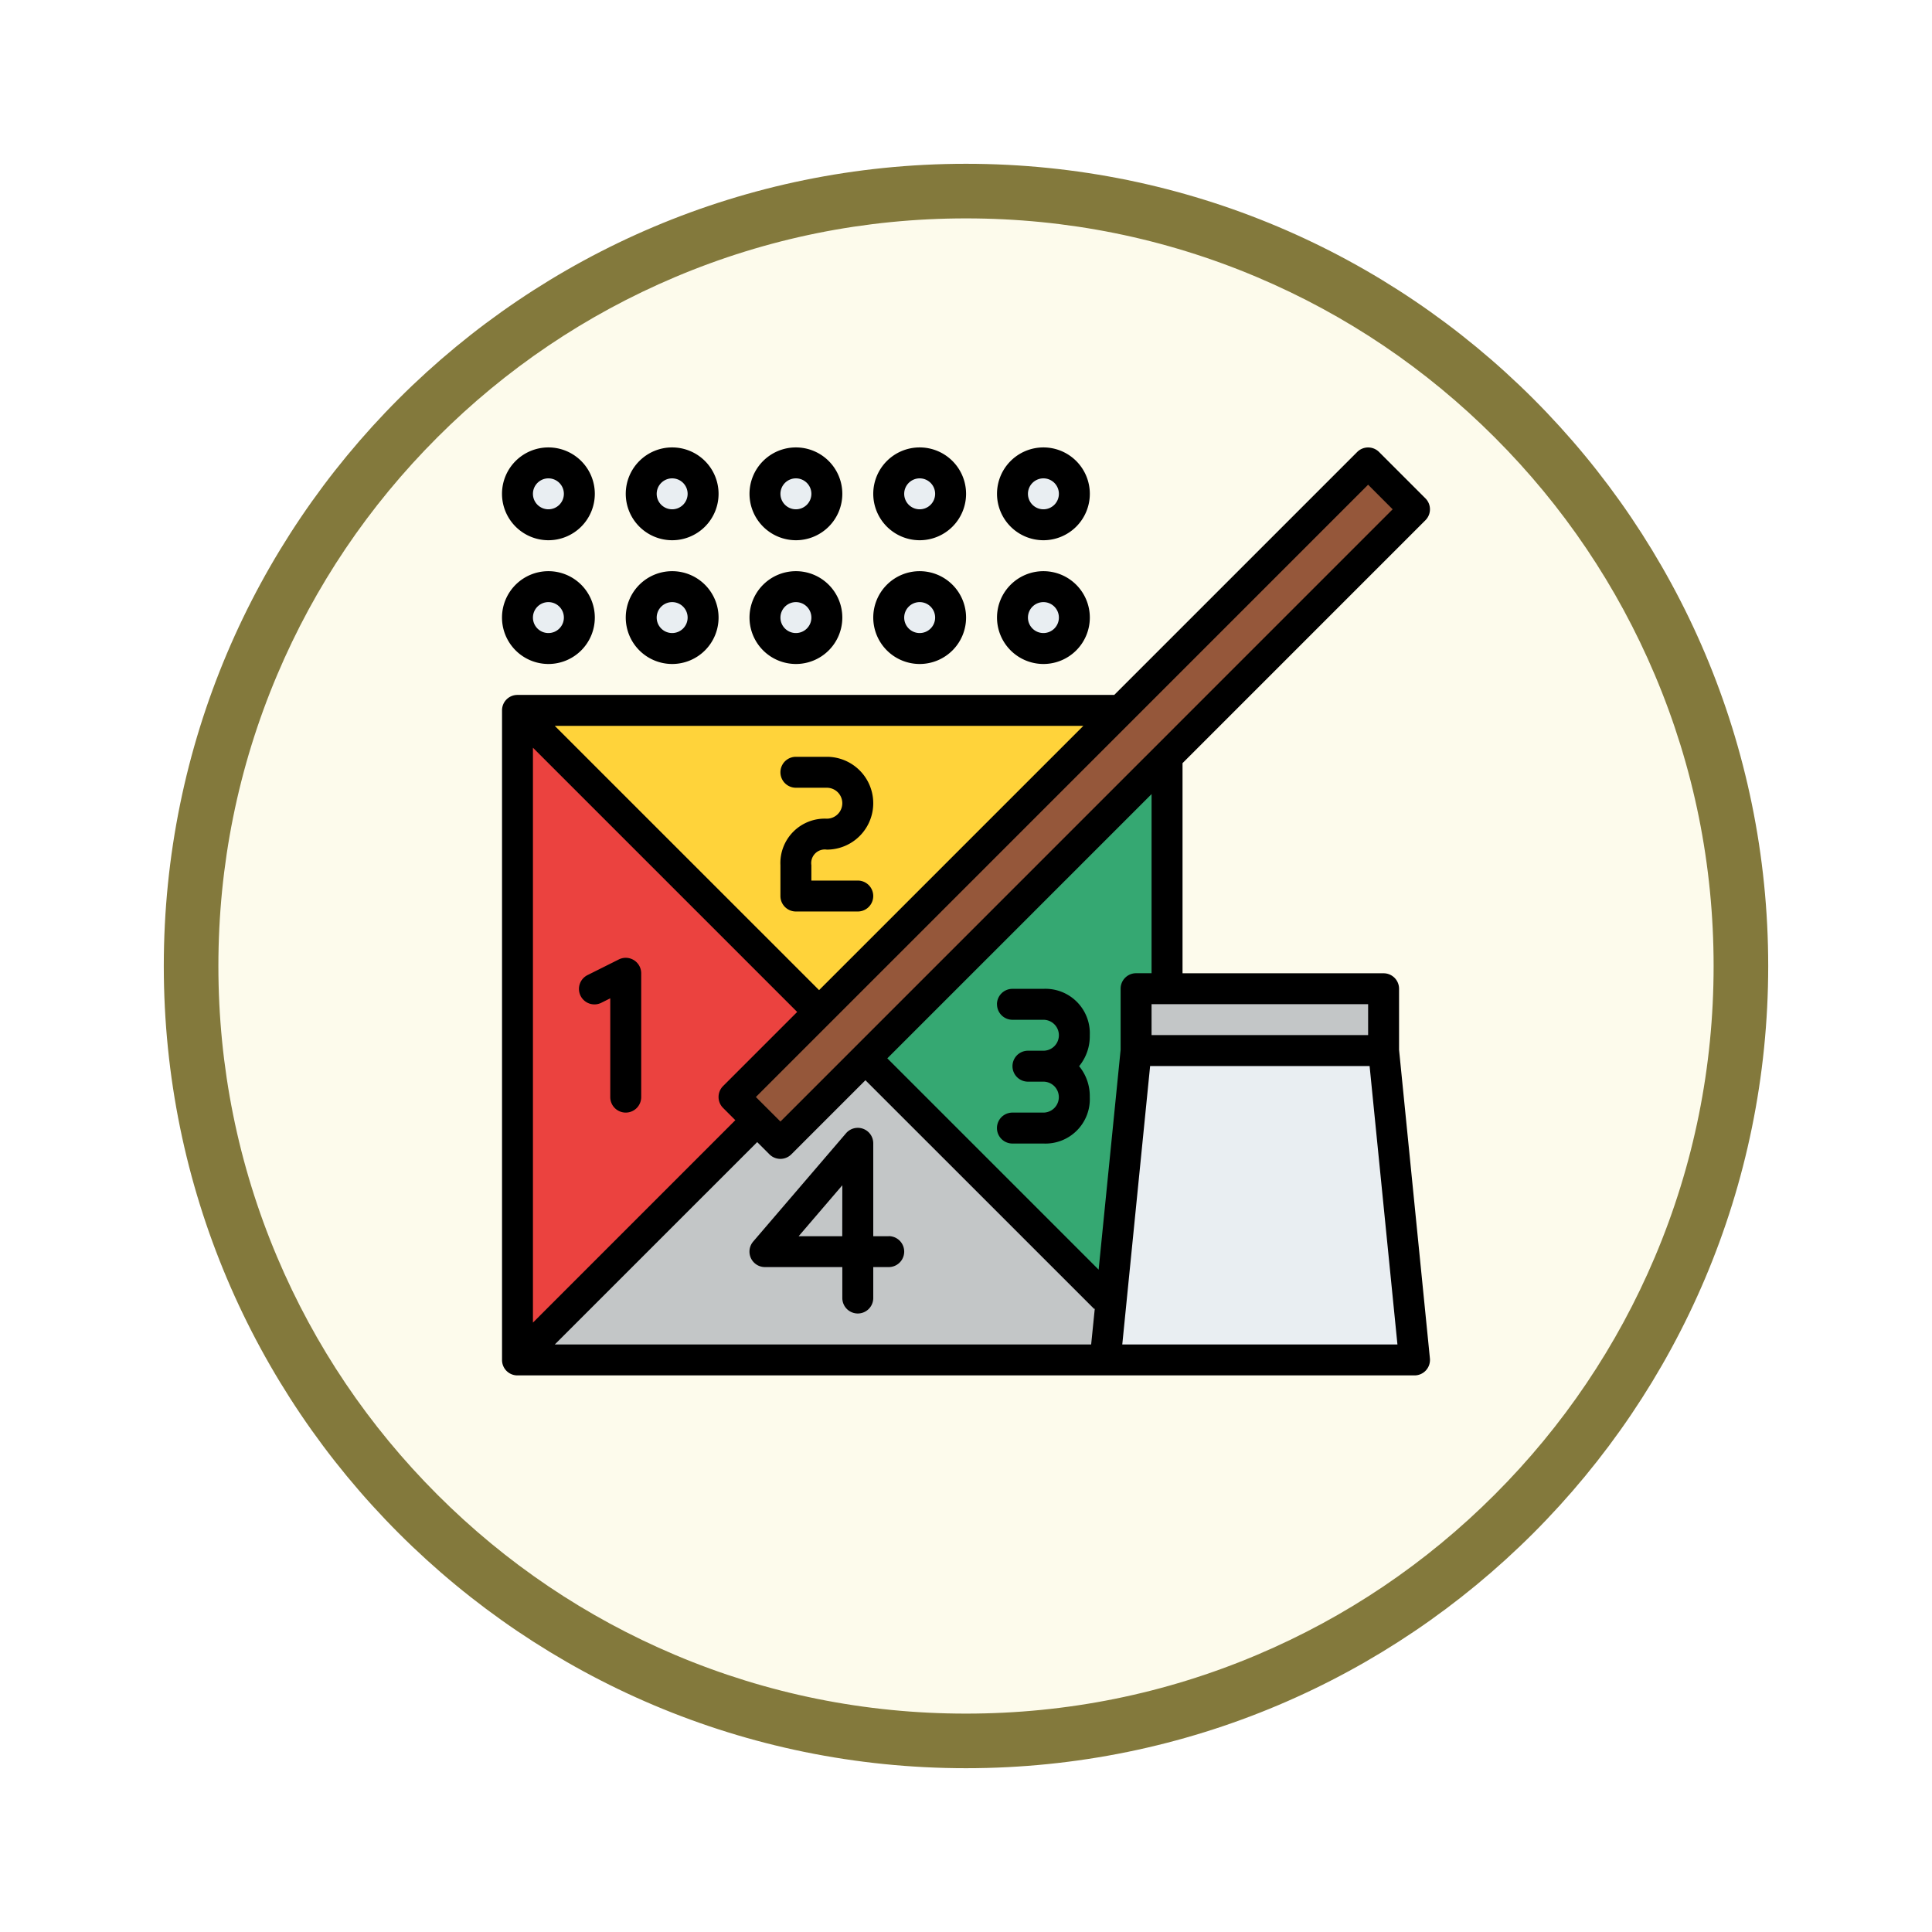 <svg xmlns="http://www.w3.org/2000/svg" xmlns:xlink="http://www.w3.org/1999/xlink" width="106.16" height="106.161" viewBox="0 0 106.16 106.161">
  <defs>
    <filter id="Path_982547" x="0" y="0" width="106.16" height="106.161" filterUnits="userSpaceOnUse">
      <feOffset dy="3" input="SourceAlpha"/>
      <feGaussianBlur stdDeviation="3" result="blur"/>
      <feFlood flood-opacity="0.161"/>
      <feComposite operator="in" in2="blur"/>
      <feComposite in="SourceGraphic"/>
    </filter>
  </defs>
  <g id="Group_1202460" data-name="Group 1202460" transform="translate(-1036.42 -5240.839)">
    <g id="Group_1202399" data-name="Group 1202399" transform="translate(0 31)">
      <g id="Group_1202058" data-name="Group 1202058" transform="translate(764.42 3804.836)">
        <g id="Group_1177900" data-name="Group 1177900" transform="translate(281 1411.003)">
          <g id="Group_1172010" data-name="Group 1172010" transform="translate(0)">
            <g id="Group_1171046" data-name="Group 1171046">
              <g id="Group_1148525" data-name="Group 1148525">
                <g transform="matrix(1, 0, 0, 1, -9, -6)" filter="url(#Path_982547)">
                  <g id="Path_982547-2" data-name="Path 982547" transform="translate(9 6)" fill="#fdfbec">
                    <path d="M 44.08 86.66 C 38.331 86.66 32.755 85.535 27.507 83.315 C 22.436 81.17 17.882 78.1 13.971 74.189 C 10.06 70.278 6.99 65.724 4.846 60.654 C 2.626 55.405 1.5 49.829 1.5 44.08 C 1.5 38.331 2.626 32.755 4.846 27.507 C 6.99 22.436 10.06 17.882 13.971 13.971 C 17.882 10.06 22.436 6.99 27.507 4.846 C 32.755 2.626 38.331 1.5 44.08 1.5 C 49.829 1.5 55.405 2.626 60.654 4.846 C 65.724 6.99 70.278 10.06 74.189 13.971 C 78.1 17.882 81.17 22.436 83.315 27.507 C 85.535 32.755 86.66 38.331 86.66 44.08 C 86.66 49.829 85.535 55.405 83.315 60.654 C 81.17 65.724 78.1 70.278 74.189 74.189 C 70.278 78.1 65.724 81.17 60.654 83.315 C 55.405 85.535 49.829 86.66 44.08 86.66 Z" stroke="none"/>
                    <path d="M 44.08 3 C 38.533 3 33.153 4.086 28.091 6.227 C 23.199 8.296 18.806 11.258 15.032 15.032 C 11.258 18.806 8.296 23.199 6.227 28.091 C 4.086 33.153 3 38.533 3 44.08 C 3 49.627 4.086 55.007 6.227 60.07 C 8.296 64.961 11.258 69.355 15.032 73.128 C 18.806 76.902 23.199 79.864 28.091 81.933 C 33.153 84.075 38.533 85.16 44.08 85.16 C 49.627 85.16 55.007 84.075 60.07 81.933 C 64.961 79.864 69.355 76.902 73.128 73.128 C 76.902 69.355 79.864 64.961 81.933 60.07 C 84.075 55.007 85.16 49.627 85.16 44.08 C 85.16 38.533 84.075 33.153 81.933 28.091 C 79.864 23.199 76.902 18.806 73.128 15.032 C 69.355 11.258 64.961 8.296 60.07 6.227 C 55.007 4.086 49.627 3 44.08 3 M 44.08 0 C 68.425 0 88.16 19.735 88.16 44.08 C 88.16 68.425 68.425 88.16 44.08 88.16 C 19.735 88.16 0 68.425 0 44.08 C 0 19.735 19.735 0 44.08 0 Z" stroke="none" fill="#83793c"/>
                  </g>
                </g>
              </g>
            </g>
          </g>
        </g>
      </g>
      <g id="fan-tan_10553603" transform="translate(1048.004 5218.424)">
        <path id="Path_1040737" data-name="Path 1040737" d="M24,152H59.694v35.694H24Z" transform="translate(-7.15 -121.552)" fill="#c3c6c7"/>
        <path id="Path_1040738" data-name="Path 1040738" d="M24,152l17.847,17.847L59.694,152Z" transform="translate(-7.15 -121.552)" fill="#ffd33a"/>
        <path id="Path_1040739" data-name="Path 1040739" d="M24,187.694l17.847-17.847L24,152Z" transform="translate(-7.15 -121.552)" fill="#eb423f"/>
        <path id="Path_1040740" data-name="Path 1040740" d="M209.847,152,192,169.847l17.847,17.847Z" transform="translate(-157.303 -121.552)" fill="#35a872"/>
        <path id="Path_1040741" data-name="Path 1040741" d="M0,0H49.277V3.606H0Z" transform="translate(28.745 51.693) rotate(-45)" fill="#95573a"/>
        <path id="Path_1040742" data-name="Path 1040742" d="M345,345H328l1.7-17h13.6Z" transform="translate(-278.856 -278.856)" fill="#e9eef2"/>
        <path id="Path_1040743" data-name="Path 1040743" d="M344,296h13.6v3.4H344Z" transform="translate(-293.156 -250.255)" fill="#c3c6c7"/>
        <g id="Group_1202398" data-name="Group 1202398" transform="translate(17.249 17.25)">
          <ellipse id="Ellipse_12554" data-name="Ellipse 12554" cx="1.399" cy="1.865" rx="1.399" ry="1.865" transform="translate(0 6.528)" fill="#e9eef2"/>
          <circle id="Ellipse_12555" data-name="Ellipse 12555" cx="1.865" cy="1.865" r="1.865" transform="translate(6.528 6.528)" fill="#e9eef2"/>
          <circle id="Ellipse_12556" data-name="Ellipse 12556" cx="1.865" cy="1.865" r="1.865" transform="translate(13.056 6.528)" fill="#e9eef2"/>
          <circle id="Ellipse_12557" data-name="Ellipse 12557" cx="1.865" cy="1.865" r="1.865" transform="translate(19.583 6.528)" fill="#e9eef2"/>
          <circle id="Ellipse_12558" data-name="Ellipse 12558" cx="1.399" cy="1.399" r="1.399" transform="translate(0 0)" fill="#e9eef2"/>
          <ellipse id="Ellipse_12559" data-name="Ellipse 12559" cx="1.865" cy="1.399" rx="1.865" ry="1.399" transform="translate(6.528 0)" fill="#e9eef2"/>
          <ellipse id="Ellipse_12560" data-name="Ellipse 12560" cx="1.865" cy="1.399" rx="1.865" ry="1.399" transform="translate(13.056 0)" fill="#e9eef2"/>
          <ellipse id="Ellipse_12561" data-name="Ellipse 12561" cx="1.865" cy="1.399" rx="1.865" ry="1.399" transform="translate(19.583 0)" fill="#e9eef2"/>
          <ellipse id="Ellipse_12562" data-name="Ellipse 12562" cx="1.399" cy="1.865" rx="1.399" ry="1.865" transform="translate(27.044 6.528)" fill="#e9eef2"/>
          <circle id="Ellipse_12563" data-name="Ellipse 12563" cx="1.399" cy="1.399" r="1.399" transform="translate(27.044 0)" fill="#e9eef2"/>
        </g>
        <path id="Path_1040744" data-name="Path 1040744" d="M65.292,49.1V45.745a.85.85,0,0,0-.85-.85H53.394V33.349L66.742,20a.85.85,0,0,0,0-1.2l-2.55-2.55a.85.85,0,0,0-1.2,0L49.642,29.6H16.85a.844.844,0,0,0-.848.85h0V66.141h0a.844.844,0,0,0,.848.85H66.141a.85.85,0,0,0,.846-.934Zm-1.7-.808h-11.9v-1.7h11.9Zm-11.9-3.4h-.85a.85.85,0,0,0-.85.85V49.1l-1.208,12.08L37.173,49.569l14.52-14.52Zm11.9-26.843L64.94,19.4,31.3,53.042,29.95,51.694ZM17.7,32.5,32.22,47.02l-4.073,4.073a.85.85,0,0,0,0,1.2l.674.674L17.7,64.09Zm30.243-1.2-14.52,14.52L18.9,31.3ZM30.023,54.171l.674.674a.85.85,0,0,0,1.2,0l4.073-4.073L48.544,63.343l.029-.029-.2,1.978H18.9ZM50.083,65.292l1.53-15.3H63.673l1.53,15.3ZM23.649,44.9v6.8a.85.85,0,1,1-1.7,0V46.27l-.47.235a.85.85,0,1,1-.76-1.52l1.7-.85a.85.85,0,0,1,1.23.76Zm8.5-3.4a.85.85,0,0,1-.85-.85v-1.7a2.439,2.439,0,0,1,2.55-2.55.85.85,0,0,0,0-1.7h-1.7a.85.85,0,0,1,0-1.7h1.7a2.55,2.55,0,0,1,0,5.1.747.747,0,0,0-.85.85v.85h2.55a.85.85,0,1,1,0,1.7Zm11.048,5.1a.85.85,0,0,1,.85-.85h1.7a2.439,2.439,0,0,1,2.55,2.55,2.586,2.586,0,0,1-.585,1.7,2.586,2.586,0,0,1,.585,1.7,2.439,2.439,0,0,1-2.55,2.55h-1.7a.85.85,0,1,1,0-1.7h1.7a.85.85,0,1,0,0-1.7H44.9a.85.85,0,0,1,0-1.7h.85a.85.85,0,1,0,0-1.7h-1.7A.85.85,0,0,1,43.2,46.595ZM37.246,59.343H36.4v-5.1a.85.85,0,0,0-1.5-.553l-5.1,5.949a.85.85,0,0,0,.645,1.4H34.7v1.7a.85.85,0,1,0,1.7,0v-1.7h.85a.85.85,0,1,0,0-1.7Zm-2.55,0H32.3l2.4-2.8ZM18.55,27.9A2.55,2.55,0,1,0,16,25.348,2.553,2.553,0,0,0,18.55,27.9Zm0-3.4a.85.85,0,1,1-.85.85A.851.851,0,0,1,18.55,24.5Zm6.8,3.4a2.55,2.55,0,1,0-2.55-2.55A2.553,2.553,0,0,0,25.348,27.9Zm0-3.4a.85.85,0,1,1-.85.85A.851.851,0,0,1,25.348,24.5Zm6.8,3.4a2.55,2.55,0,1,0-2.55-2.55A2.553,2.553,0,0,0,32.147,27.9Zm0-3.4a.85.85,0,1,1-.85.85A.851.851,0,0,1,32.147,24.5Zm6.8,3.4a2.55,2.55,0,1,0-2.55-2.55A2.553,2.553,0,0,0,38.946,27.9Zm0-3.4a.85.85,0,1,1-.85.85A.851.851,0,0,1,38.946,24.5Zm-20.4-3.4A2.55,2.55,0,1,0,16,18.55,2.553,2.553,0,0,0,18.55,21.1Zm0-3.4a.85.85,0,1,1-.85.85A.851.851,0,0,1,18.55,17.7Zm6.8,3.4a2.55,2.55,0,1,0-2.55-2.55A2.553,2.553,0,0,0,25.348,21.1Zm0-3.4a.85.85,0,1,1-.85.85A.851.851,0,0,1,25.348,17.7Zm6.8,3.4a2.55,2.55,0,1,0-2.55-2.55A2.553,2.553,0,0,0,32.147,21.1Zm0-3.4a.85.85,0,1,1-.85.85A.851.851,0,0,1,32.147,17.7Zm6.8,3.4a2.55,2.55,0,1,0-2.55-2.55A2.553,2.553,0,0,0,38.946,21.1Zm0-3.4a.85.85,0,1,1-.85.85A.851.851,0,0,1,38.946,17.7Zm6.8,10.2a2.55,2.55,0,1,0-2.55-2.55A2.553,2.553,0,0,0,45.745,27.9Zm0-3.4a.85.85,0,1,1-.85.85A.851.851,0,0,1,45.745,24.5Zm0-3.4a2.55,2.55,0,1,0-2.55-2.55A2.553,2.553,0,0,0,45.745,21.1Zm0-3.4a.85.85,0,1,1-.85.85A.851.851,0,0,1,45.745,17.7Z" transform="translate(0)"/>
      </g>
    </g>
  </g>
</svg>
